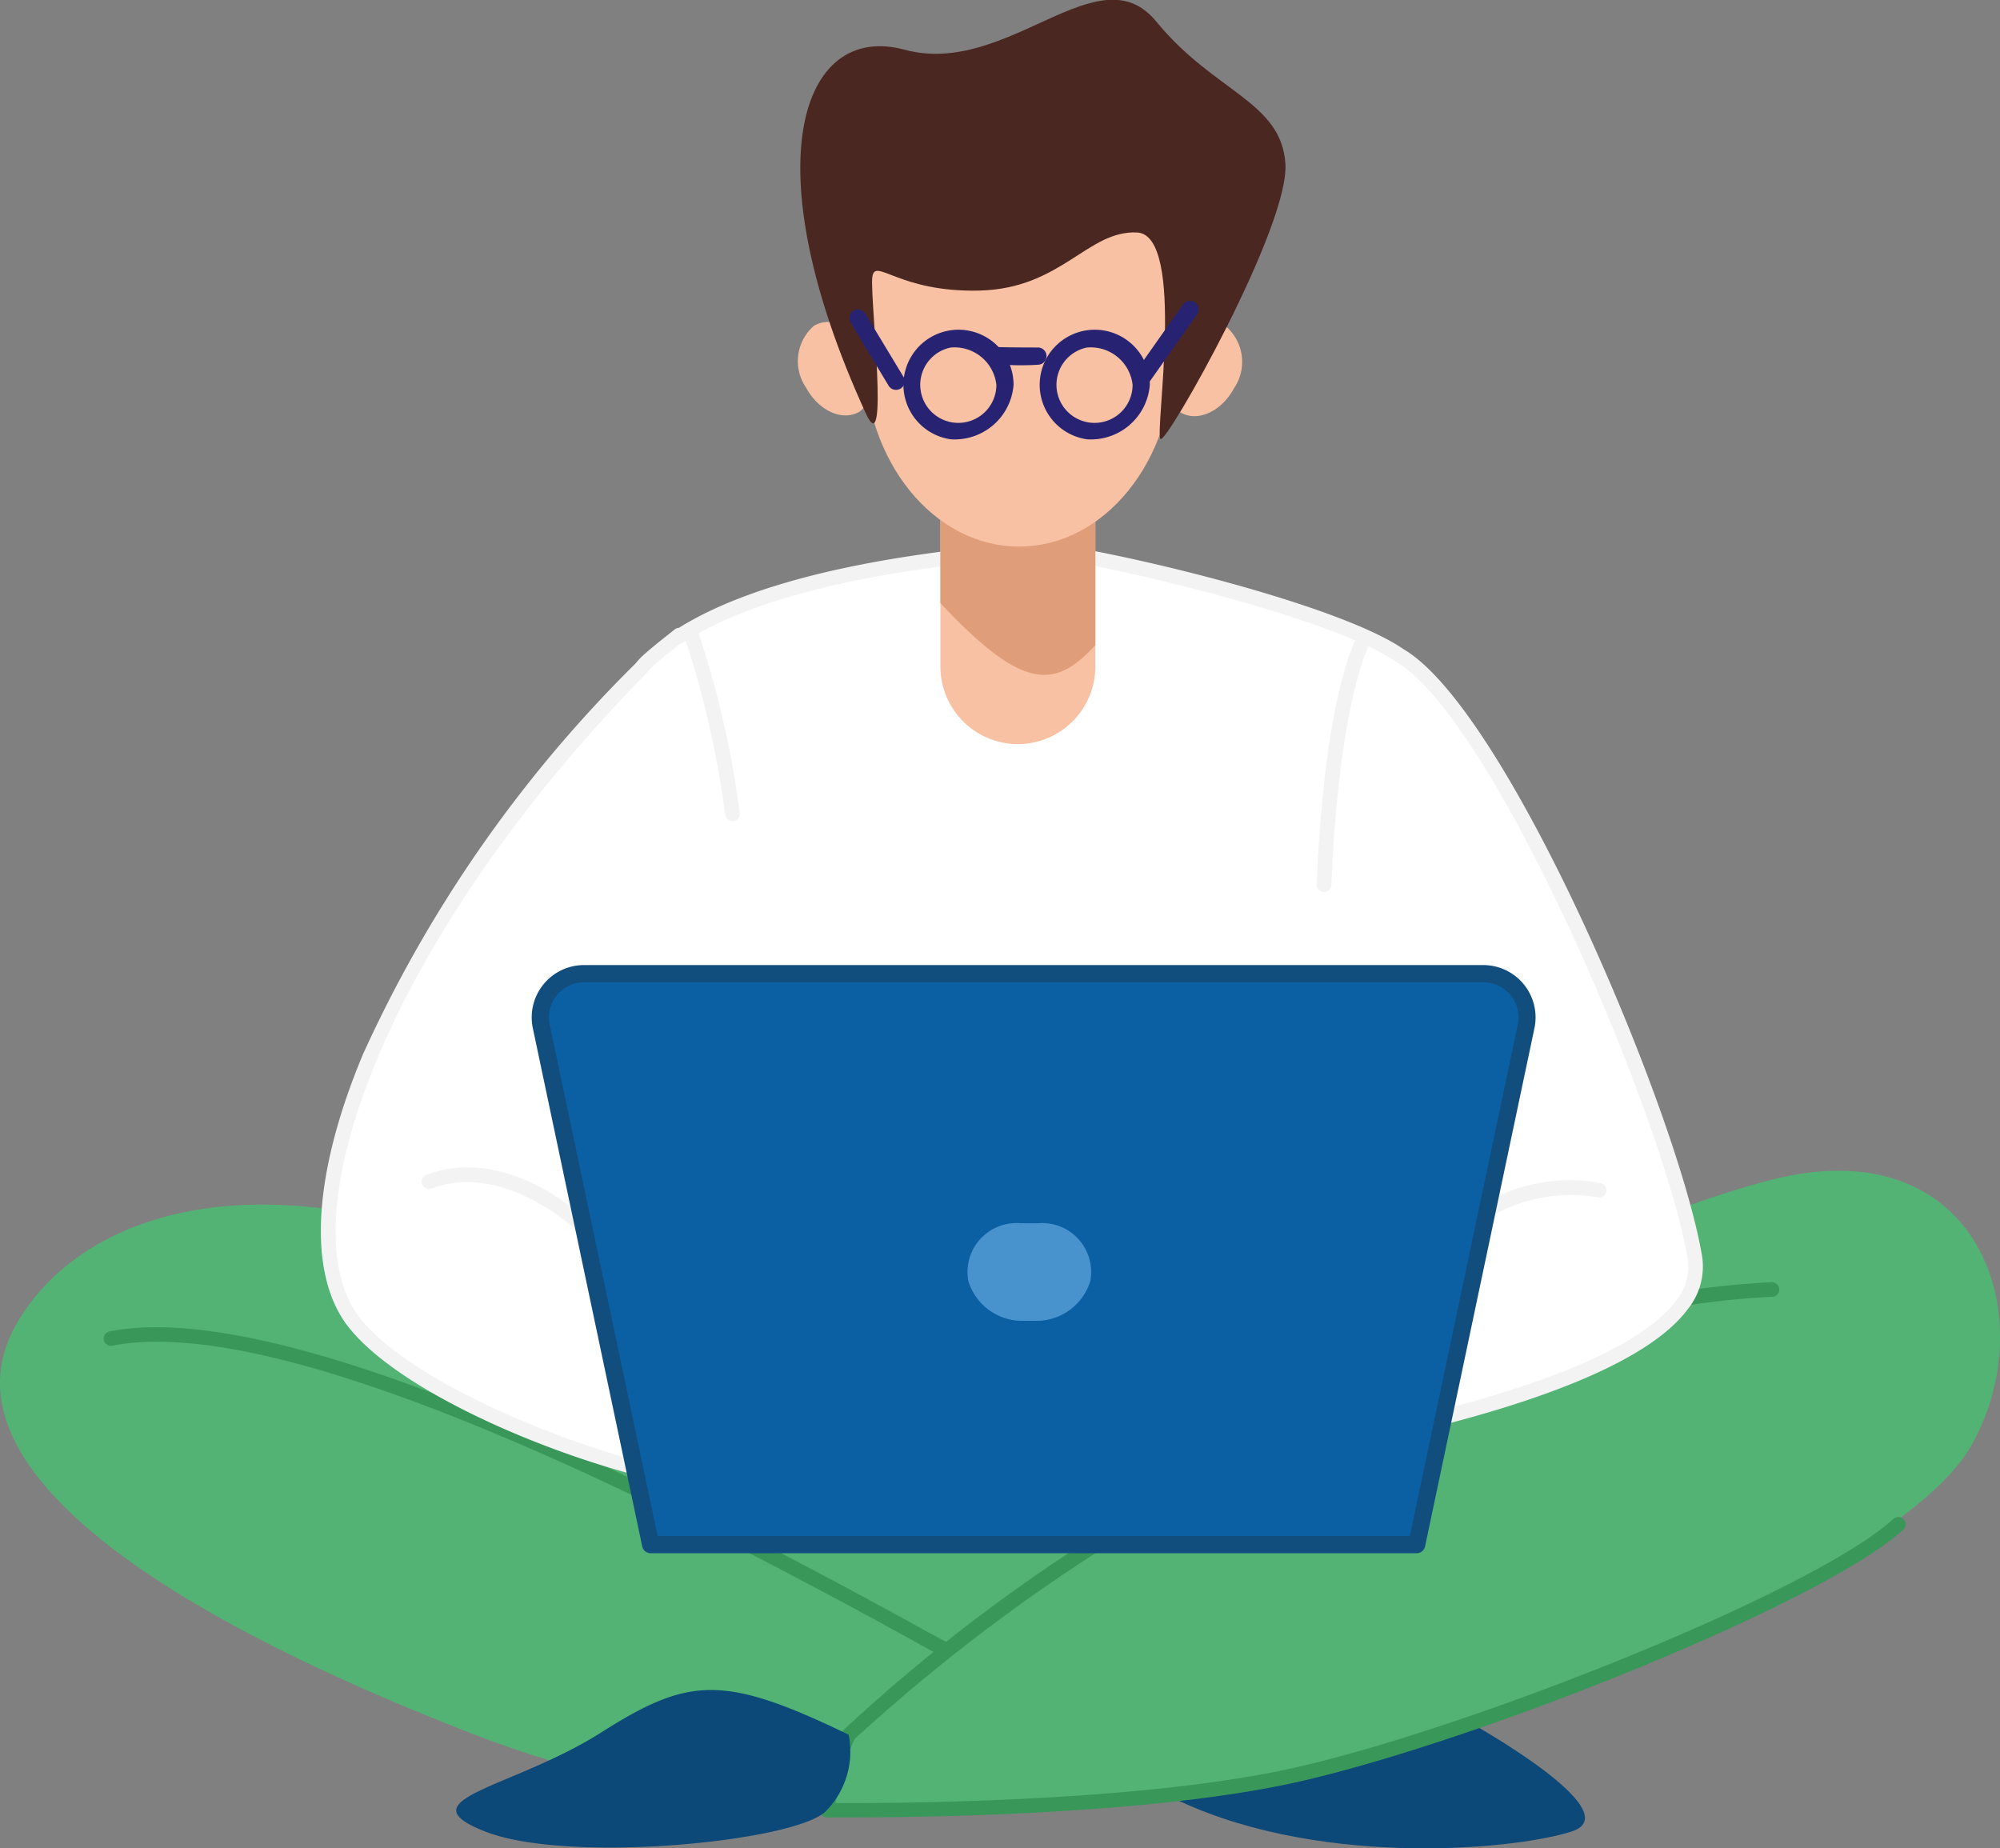 <svg xmlns="http://www.w3.org/2000/svg" width="64" height="59.146" viewBox="0 0 64 59.146">
  <rect x="0" y="0" width="64" height="59.146" fill="#808080" stroke="none"/>
  <g id="Сгруппировать_9215" data-name="Сгруппировать 9215" transform="translate(-201.39 -480.829)">
    <g id="Сгруппировать_9172" data-name="Сгруппировать 9172" transform="translate(238.736 535.926)">
      <path id="Контур_12147" data-name="Контур 12147" d="M330.252,673.125c4.544,2.341,11.017,1.79,12.945,1.17s-3.3-3.512-3.3-3.512Z" transform="translate(-330.252 -670.784)" fill="#0c4878"/>
    </g>
    <g id="Сгруппировать_9173" data-name="Сгруппировать 9173" transform="translate(201.39 518.293)">
      <path id="Контур_12148" data-name="Контур 12148" d="M226.8,617.958c-14.024-10.007-22.4-7.436-24.88-3.122s3.948,9,14.6,13.129,20.863,1.859,25.729,1.4,19.808-6.45,22.194-10.581.275-10.282-6.427-8.538-19,8.355-19,8.355Z" transform="translate(-201.389 -609.942)" fill="#53b374"/>
    </g>
    <g id="Сгруппировать_9174" data-name="Сгруппировать 9174" transform="translate(204.693 523.305)">
      <path id="Контур_12149" data-name="Контур 12149" d="M239.671,637.749a.235.235,0,0,1-.09-.018c-.11-.046-.42-.216-1.109-.6-12.714-7-21.26-10.134-25.4-9.306a.234.234,0,0,1-.092-.458c4.253-.849,12.906,2.3,25.72,9.355.564.311.972.535,1.063.573a.234.234,0,0,1-.09.45Z" transform="translate(-212.79 -627.236)" fill="#399759"/>
    </g>
    <g id="Сгруппировать_9175" data-name="Сгруппировать 9175" transform="translate(227.623 521.852)">
      <path id="Контур_12150" data-name="Контур 12150" d="M292.913,639.356c-.481,0-.76,0-.776,0a.233.233,0,0,1-.227-.269,8.849,8.849,0,0,1,.725-2.5,55.735,55.735,0,0,1,9.6-7.17c5.012-3.079,12.572-6.826,20.122-7.187a.234.234,0,1,1,.022.467c-7.435.356-14.9,4.053-19.857,7.092a57.493,57.493,0,0,0-9.5,7.058,7.276,7.276,0,0,0-.606,2.048c1.568.009,9.532,0,14.547-1.1,5.627-1.235,16.764-5.661,19.309-8a.234.234,0,0,1,.316.344c-2.589,2.379-13.848,6.866-19.525,8.112C302.409,639.267,295.261,639.356,292.913,639.356Z" transform="translate(-291.907 -622.221)" fill="#399759"/>
    </g>
    <g id="Сгруппировать_9176" data-name="Сгруппировать 9176" transform="translate(211.883 498.387)">
      <path id="Контур_12151" data-name="Контур 12151" d="M281.344,563.945c-.735-4.407-6.151-17.352-9.456-19.279-2.387-1.653-11.292-3.581-12.027-3.4-.658.164-7.425.478-11.008,2.784l-.009-.029c-.061.051-.834.642-1.1.918a1.632,1.632,0,0,0-.111.13c-8.336,8.5-11.8,17.726-9.162,20.985,2.276,2.807,10.833,5.692,12.853,5.049.776-.247,14.781-.643,14.781-.643S282.079,568.352,281.344,563.945Z" transform="translate(-237.6 -541.257)" fill="#fff"/>
    </g>
    <g id="Сгруппировать_9177" data-name="Сгруппировать 9177" transform="translate(211.657 498.158)">
      <path id="Контур_12152" data-name="Контур 12152" d="M250.049,570.862c-2.919,0-10.169-2.572-12.316-5.22-1.356-1.673-1.2-4.867.43-8.765a41.944,41.944,0,0,1,8.737-12.522,1.642,1.642,0,0,1,.118-.139c.233-.24.8-.681,1.036-.869l.084-.066a.234.234,0,0,1,.136-.054c2.995-1.866,7.968-2.406,10.106-2.639.427-.046.764-.083.867-.109.819-.205,9.795,1.755,12.217,3.432,3.328,1.941,8.791,14.857,9.554,19.433a2.168,2.168,0,0,1-.459,1.685c-2.533,3.422-14.474,5.036-14.981,5.1l-.024,0c-5.616.159-14.17.458-14.717.632A2.686,2.686,0,0,1,250.049,570.862Zm-1.713-27.142c-.217.17-.774.607-.982.821-.033.035-.064.073-.094.112l-.017.02c-8.484,8.651-11.58,17.675-9.147,20.675,2.239,2.761,10.679,5.586,12.6,4.974.782-.249,13.338-.611,14.833-.653.441-.06,12.273-1.7,14.655-4.916a1.7,1.7,0,0,0,.373-1.33h0c-.732-4.392-6.163-17.261-9.343-19.116-2.327-1.61-11.159-3.532-11.853-3.372-.134.033-.434.066-.93.12-2.13.231-7.118.773-10.008,2.633A.234.234,0,0,1,248.336,543.72ZM265.548,569.9h0Z" transform="translate(-236.817 -540.465)" fill="#f3f3f3"/>
    </g>
    <g id="Сгруппировать_9178" data-name="Сгруппировать 9178" transform="translate(231.483 493.074)">
      <path id="Контур_12153" data-name="Контур 12153" d="M307.705,534.493a2.486,2.486,0,0,1-2.479-2.479V525.4a2.479,2.479,0,0,1,4.958,0v6.61A2.486,2.486,0,0,1,307.705,534.493Z" transform="translate(-305.226 -522.925)" fill="#f8c1a3"/>
    </g>
    <g id="Сгруппировать_9179" data-name="Сгруппировать 9179" transform="translate(231.483 493.074)">
      <path id="Контур_12154" data-name="Контур 12154" d="M307.705,522.925a2.486,2.486,0,0,0-2.479,2.479v4.574c2.586,2.761,3.638,2.8,4.958,1.344V525.4A2.486,2.486,0,0,0,307.705,522.925Z" transform="translate(-305.226 -522.925)" fill="#df9d7a"/>
    </g>
    <g id="Сгруппировать_9180" data-name="Сгруппировать 9180" transform="translate(226.938 491.132)">
      <path id="Контур_12155" data-name="Контур 12155" d="M291.762,517.11a1.5,1.5,0,0,1-.245,1.972c-.544.335-1.317-.006-1.726-.76a1.5,1.5,0,0,1,.245-1.973C290.581,516.015,291.353,516.355,291.762,517.11Z" transform="translate(-289.545 -516.221)" fill="#f8c1a3"/>
    </g>
    <g id="Сгруппировать_9181" data-name="Сгруппировать 9181" transform="translate(238.658 491.155)">
      <path id="Контур_12156" data-name="Контур 12156" d="M330.231,517.19a1.5,1.5,0,0,0,.245,1.972c.544.335,1.317-.006,1.726-.76a1.5,1.5,0,0,0-.245-1.973C331.413,516.094,330.64,516.435,330.231,517.19Z" transform="translate(-329.984 -516.3)" fill="#f8c1a3"/>
    </g>
    <g id="Сгруппировать_9182" data-name="Сгруппировать 9182" transform="translate(228.806 486.097)">
      <path id="Контур_12157" data-name="Контур 12157" d="M306.129,504.96c0,3.375-2.215,6.111-4.947,6.111s-4.947-2.736-4.947-6.111c-1.2-5.308,2.215-6.111,4.947-6.111S307.365,499.859,306.129,504.96Z" transform="translate(-295.989 -498.849)" fill="#f8c1a3"/>
    </g>
    <g id="Сгруппировать_9183" data-name="Сгруппировать 9183" transform="translate(243.528 501.264)">
      <path id="Контур_12158" data-name="Контур 12158" d="M347.024,559.293h-.006a.234.234,0,0,1-.228-.24c.006-.213.151-5.236,1.189-7.727a.234.234,0,1,1,.431.18c-1,2.41-1.151,7.508-1.153,7.559A.234.234,0,0,1,347.024,559.293Z" transform="translate(-346.79 -551.183)" fill="#f3f3f3"/>
    </g>
    <g id="Сгруппировать_9184" data-name="Сгруппировать 9184" transform="translate(223.285 500.92)">
      <path id="Контур_12159" data-name="Контур 12159" d="M278.481,556.177a.234.234,0,0,1-.231-.2,30.658,30.658,0,0,0-1.293-5.659.234.234,0,0,1,.434-.173,30.5,30.5,0,0,1,1.323,5.771.234.234,0,0,1-.2.262Z" transform="translate(-276.939 -549.995)" fill="#f3f3f3"/>
    </g>
    <g id="Сгруппировать_9185" data-name="Сгруппировать 9185" transform="translate(248.555 518.591)">
      <path id="Контур_12160" data-name="Контур 12160" d="M364.368,612.289a.234.234,0,0,1-.115-.437,5.389,5.389,0,0,1,3.97-.777.234.234,0,0,1-.136.447,5.04,5.04,0,0,0-3.6.737A.236.236,0,0,1,364.368,612.289Z" transform="translate(-364.134 -610.971)" fill="#f3f3f3"/>
    </g>
    <g id="Сгруппировать_9186" data-name="Сгруппировать 9186" transform="translate(214.884 518.184)">
      <path id="Контур_12161" data-name="Контур 12161" d="M253.213,611.774a.233.233,0,0,1-.165-.068c-.024-.024-2.4-2.36-4.779-1.462a.233.233,0,1,1-.165-.437c2.659-1.006,5.168,1.463,5.274,1.568a.234.234,0,0,1-.165.4Z" transform="translate(-247.953 -609.566)" fill="#f3f3f3"/>
    </g>
    <g id="Сгруппировать_9192" data-name="Сгруппировать 9192" transform="translate(218.405 511.712)">
      <g id="Сгруппировать_9189" data-name="Сгруппировать 9189" transform="translate(0.275 0.275)">
        <path id="Контур_12164" data-name="Контур 12164" d="M289.093,606.453H264.58l-3.5-16.581a1.4,1.4,0,0,1,1.37-1.689h28.772a1.4,1.4,0,0,1,1.37,1.689Z" transform="translate(-261.05 -588.183)" fill="#0b60a4"/>
      </g>
      <g id="Сгруппировать_9190" data-name="Сгруппировать 9190" transform="translate(0)">
        <path id="Контур_12165" data-name="Контур 12165" d="M288.418,606.053H263.906a.275.275,0,0,1-.27-.219l-3.5-16.581a1.675,1.675,0,0,1,1.639-2.021h28.773a1.675,1.675,0,0,1,1.639,2.021l-3.5,16.581A.275.275,0,0,1,288.418,606.053Zm-24.289-.551H288.2l3.453-16.362a1.124,1.124,0,0,0-1.1-1.357H261.776a1.125,1.125,0,0,0-1.1,1.357Z" transform="translate(-260.1 -587.233)" fill="#114d7d"/>
      </g>
      <g id="Сгруппировать_9191" data-name="Сгруппировать 9191" transform="translate(13.933 8.262)">
        <path id="Контур_12166" data-name="Контур 12166" d="M310.358,618.864h-.381a1.8,1.8,0,0,1-1.762-1.277,1.567,1.567,0,0,1,1.677-1.845h.551a1.567,1.567,0,0,1,1.677,1.845A1.8,1.8,0,0,1,310.358,618.864Z" transform="translate(-308.177 -615.743)" fill="#4893ce"/>
      </g>
    </g>
    <g id="Сгруппировать_9193" data-name="Сгруппировать 9193" transform="translate(215.988 534.91)">
      <path id="Контур_12167" data-name="Контур 12167" d="M264.319,668.708c-3.994-1.928-5.1-1.859-7.918-.069s-6.335,2.134-3.718,3.167,9.777.344,10.879-.62A2.711,2.711,0,0,0,264.319,668.708Z" transform="translate(-251.762 -667.28)" fill="#0c4878"/>
    </g>
    <g id="Сгруппировать_9194" data-name="Сгруппировать 9194" transform="translate(226.999 480.829)">
      <path id="Контур_12168" data-name="Контур 12168" d="M291.851,493.9c-3.66-7.986-2.066-12.532,1.239-11.637s6.2-3.167,8.056-.9,3.994,2.548,4.132,4.545-3.787,8.951-3.994,8.814.827-6.541-.757-6.61-2.41,1.79-5.027,1.859-3.374-1.1-3.443-.413S292.608,495.558,291.851,493.9Z" transform="translate(-289.754 -480.673)" fill="#4b2721"/>
    </g>
    <g id="Сгруппировать_9195" data-name="Сгруппировать 9195" transform="translate(229.808 491.399)">
      <path id="Контур_12169" data-name="Контур 12169" d="M301.453,520.632a1.762,1.762,0,1,1,2.008-1.744A1.892,1.892,0,0,1,301.453,520.632Zm0-2.938a1.218,1.218,0,1,0,1.458,1.194A1.347,1.347,0,0,0,301.453,517.695Z" transform="translate(-299.445 -517.144)" fill="#272372"/>
    </g>
    <g id="Сгруппировать_9196" data-name="Сгруппировать 9196" transform="translate(234.168 491.399)">
      <path id="Контур_12170" data-name="Контур 12170" d="M316.5,520.632a1.762,1.762,0,1,1,2.008-1.744A1.892,1.892,0,0,1,316.5,520.632Zm0-2.938a1.218,1.218,0,1,0,1.457,1.194A1.347,1.347,0,0,0,316.5,517.695Z" transform="translate(-314.492 -517.144)" fill="#272372"/>
    </g>
    <g id="Сгруппировать_9197" data-name="Сгруппировать 9197" transform="translate(237.657 490.458)">
      <path id="Контур_12171" data-name="Контур 12171" d="M326.805,516.627a.275.275,0,0,1-.225-.434l1.538-2.181a.275.275,0,1,1,.45.318l-1.538,2.18A.274.274,0,0,1,326.805,516.627Z" transform="translate(-326.53 -513.896)" fill="#272372"/>
    </g>
    <g id="Сгруппировать_9198" data-name="Сгруппировать 9198" transform="translate(232.928 491.927)">
      <path id="Контур_12172" data-name="Контур 12172" d="M311.891,519.538a8.439,8.439,0,0,1-1.487-.037.276.276,0,0,1,.141-.532c.111.011.765.017,1.345.017a.275.275,0,0,1,0,.551Z" transform="translate(-310.215 -518.964)" fill="#272372"/>
    </g>
    <g id="Сгруппировать_9199" data-name="Сгруппировать 9199" transform="translate(228.568 490.734)">
      <path id="Контур_12173" data-name="Контур 12173" d="M296.661,517.418a.275.275,0,0,1-.236-.133l-1.216-2.02a.275.275,0,1,1,.472-.284L296.9,517a.275.275,0,0,1-.236.418Z" transform="translate(-295.168 -514.848)" fill="#272372"/>
    </g>
  </g>
</svg>

